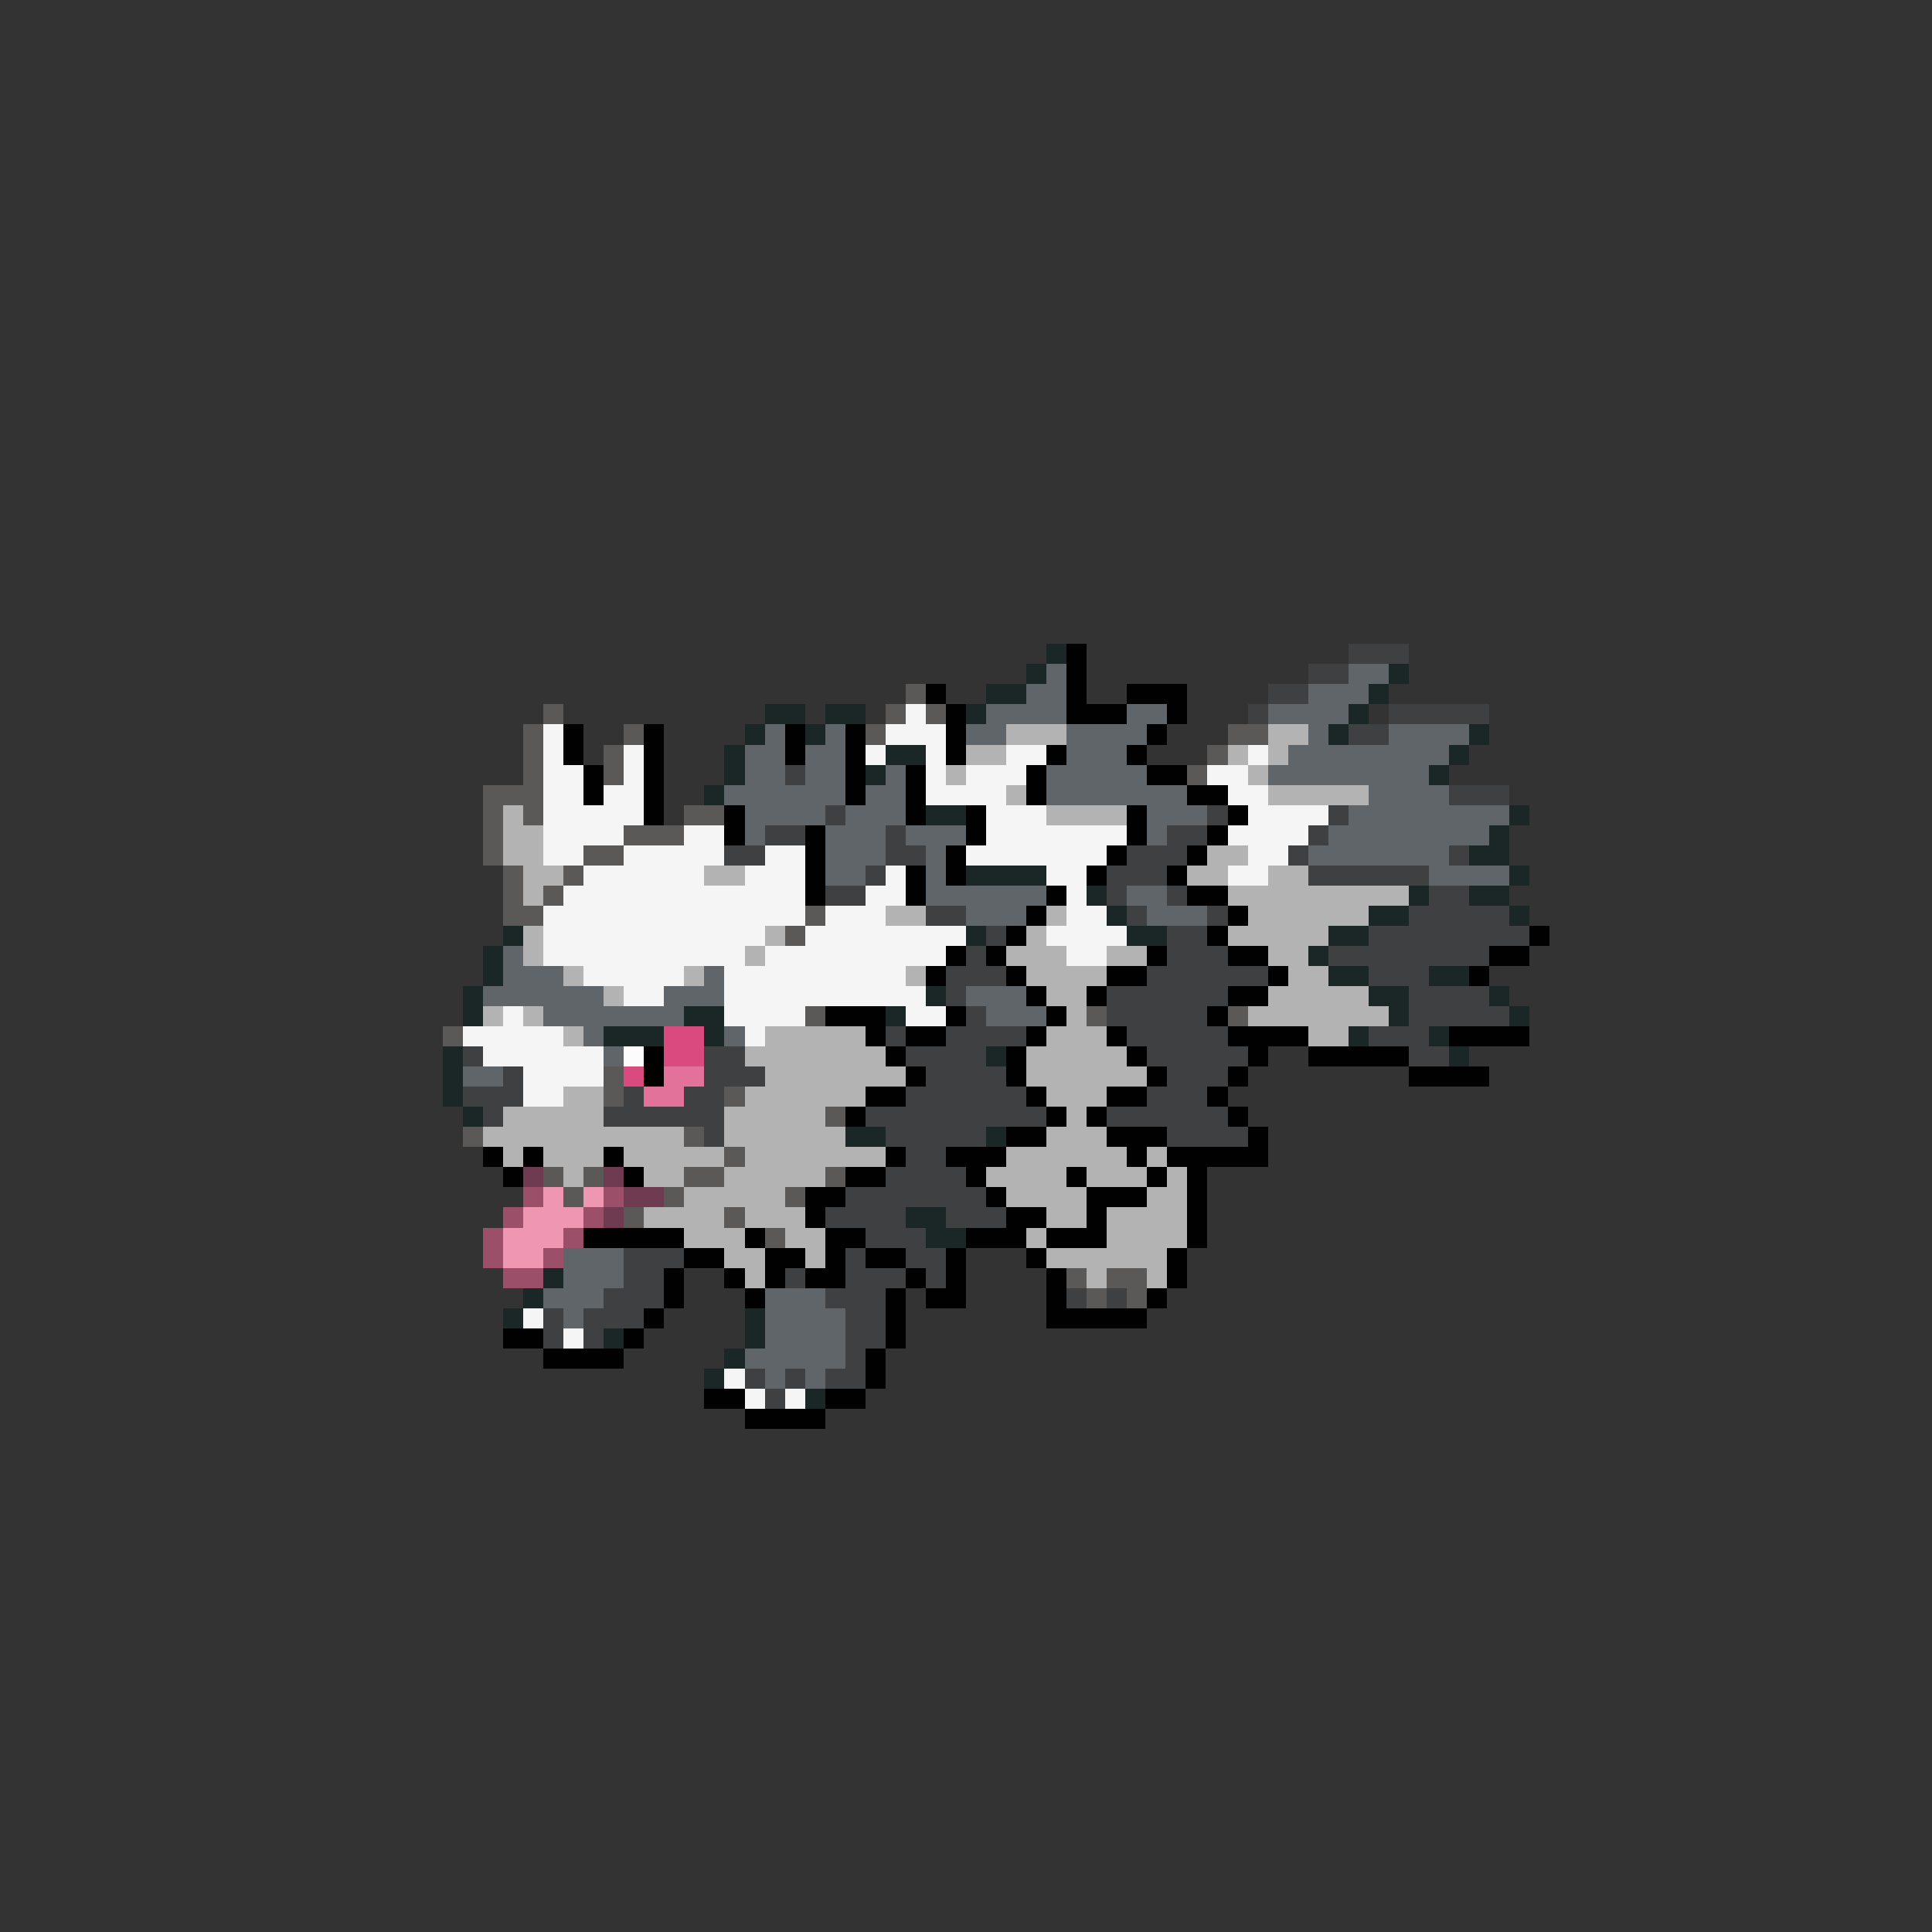 <svg xmlns="http://www.w3.org/2000/svg" viewBox="0 -0.5 96 96" shape-rendering="crispEdges">
<rect x="0" y="-0.5" width="96" height="96" fill="#333333" stroke="none"/>
<path stroke="#1b2627" d="M52 32h1M51 33h1M69 33h1M49 34h2M68 34h1M38 35h2M41 35h2M48 35h1M67 35h1M37 36h1M40 36h1M66 36h1M73 36h1M36 37h1M44 37h2M72 37h1M36 38h1M43 38h1M71 38h1M35 39h1M46 40h2M75 40h1M74 41h1M73 42h2M48 43h4M75 43h1M54 44h1M70 44h1M73 44h2M55 45h1M68 45h2M75 45h1M25 46h1M48 46h1M56 46h2M66 46h2M24 47h1M65 47h1M24 48h1M66 48h2M71 48h2M23 49h1M46 49h1M68 49h2M74 49h1M23 50h1M34 50h2M44 50h1M69 50h1M75 50h1M30 51h3M35 51h1M67 51h1M71 51h1M22 52h1M49 52h1M72 52h1M22 53h1M22 54h1M23 55h1M42 56h2M49 56h1M45 60h2M46 61h2M27 63h1M26 64h1M25 65h1M37 65h1M30 66h1M37 66h1M36 67h1M35 68h1M40 69h1" />
<path stroke="#010101" d="M53 32h1M53 33h1M46 34h1M53 34h1M56 34h3M47 35h1M53 35h3M58 35h1M28 36h1M32 36h1M39 36h1M42 36h1M47 36h1M57 36h1M28 37h1M32 37h1M39 37h1M42 37h1M47 37h1M52 37h1M56 37h1M29 38h1M32 38h1M42 38h1M45 38h1M51 38h1M57 38h2M29 39h1M32 39h1M42 39h1M45 39h1M51 39h1M59 39h2M32 40h1M36 40h1M45 40h1M48 40h1M56 40h1M61 40h1M36 41h1M40 41h1M48 41h1M56 41h1M60 41h1M40 42h1M47 42h1M55 42h1M59 42h1M40 43h1M45 43h1M47 43h1M54 43h1M58 43h1M40 44h1M45 44h1M52 44h1M59 44h2M51 45h1M61 45h1M50 46h1M60 46h1M76 46h1M47 47h1M49 47h1M57 47h1M61 47h2M74 47h2M46 48h1M50 48h1M55 48h2M63 48h1M73 48h1M51 49h1M54 49h1M61 49h2M41 50h3M47 50h1M52 50h1M60 50h1M43 51h1M45 51h2M51 51h1M55 51h1M61 51h4M72 51h4M32 52h1M44 52h1M50 52h1M56 52h1M62 52h1M65 52h5M32 53h1M45 53h1M50 53h1M57 53h1M61 53h1M70 53h4M43 54h2M51 54h1M55 54h2M60 54h1M42 55h1M52 55h1M54 55h1M61 55h1M50 56h2M55 56h3M62 56h1M24 57h1M26 57h1M30 57h1M44 57h1M47 57h3M56 57h1M58 57h5M25 58h1M31 58h1M42 58h2M48 58h1M53 58h1M57 58h1M59 58h1M40 59h2M49 59h1M54 59h3M59 59h1M40 60h1M50 60h2M54 60h1M59 60h1M29 61h5M37 61h1M41 61h2M48 61h3M52 61h3M59 61h1M34 62h2M38 62h2M41 62h1M43 62h2M47 62h1M51 62h1M58 62h1M33 63h1M36 63h1M38 63h1M40 63h2M45 63h1M47 63h1M52 63h1M58 63h1M33 64h1M37 64h1M44 64h1M46 64h2M52 64h1M57 64h1M32 65h1M44 65h1M52 65h5M25 66h2M31 66h1M44 66h1M27 67h4M43 67h1M43 68h1M35 69h2M41 69h2M37 70h4" />
<path stroke="#3e4042" d="M67 32h3M65 33h2M63 34h2M62 35h1M69 35h5M67 36h2M39 38h1M72 39h3M41 40h1M60 40h1M66 40h1M38 41h2M44 41h1M58 41h2M65 41h1M36 42h2M44 42h2M56 42h3M64 42h1M72 42h1M43 43h1M55 43h3M65 43h6M41 44h2M55 44h1M58 44h1M71 44h2M46 45h2M56 45h1M60 45h1M70 45h5M49 46h1M58 46h2M68 46h8M48 47h1M58 47h3M66 47h8M47 48h3M57 48h6M68 48h3M47 49h1M55 49h6M70 49h4M48 50h1M55 50h5M70 50h5M44 51h1M47 51h4M56 51h5M68 51h3M23 52h1M35 52h2M45 52h4M57 52h5M70 52h2M25 53h1M35 53h3M46 53h4M58 53h3M23 54h3M31 54h1M34 54h2M45 54h6M57 54h3M24 55h1M30 55h6M43 55h9M55 55h6M35 56h1M44 56h5M58 56h4M45 57h2M44 58h4M42 59h7M41 60h4M47 60h3M43 61h3M31 62h3M42 62h1M45 62h2M31 63h2M39 63h1M42 63h3M46 63h1M30 64h3M41 64h3M53 64h1M55 64h1M27 65h1M29 65h3M42 65h2M27 66h1M29 66h1M42 66h2M42 67h1M37 68h1M39 68h1M41 68h2M38 69h1" />
<path stroke="#60656a" d="M52 33h1M67 33h2M51 34h2M65 34h3M49 35h4M56 35h2M63 35h4M38 36h1M41 36h1M48 36h2M53 36h4M65 36h1M69 36h4M37 37h2M40 37h2M53 37h3M64 37h8M37 38h2M40 38h2M44 38h1M52 38h5M63 38h8M36 39h6M43 39h2M52 39h7M68 39h4M37 40h4M42 40h3M57 40h3M67 40h8M37 41h1M41 41h3M45 41h3M57 41h1M66 41h8M41 42h3M46 42h1M65 42h7M41 43h2M46 43h1M71 43h4M46 44h6M56 44h2M48 45h3M57 45h3M25 47h1M25 48h3M35 48h1M24 49h6M33 49h3M48 49h3M27 50h7M49 50h3M29 51h1M36 51h1M30 52h1M23 53h2M28 62h3M28 63h3M27 64h3M38 64h3M28 65h1M38 65h4M38 66h4M37 67h5M38 68h1M40 68h1" />
<path stroke="#5b5958" d="M45 34h1M27 35h1M44 35h1M46 35h1M26 36h1M31 36h1M43 36h1M61 36h2M26 37h1M30 37h1M60 37h1M26 38h1M30 38h1M59 38h1M24 39h3M24 40h1M26 40h1M34 40h2M24 41h1M31 41h3M24 42h1M29 42h2M25 43h1M28 43h1M25 44h1M27 44h1M25 45h2M40 45h1M39 46h1M40 50h1M54 50h1M61 50h1M22 51h1M30 53h1M30 54h1M36 54h1M41 55h1M23 56h1M34 56h1M36 57h1M27 58h1M29 58h1M34 58h2M41 58h1M28 59h1M33 59h1M39 59h1M31 60h1M36 60h1M38 61h1M53 63h1M55 63h2M54 64h1M56 64h1" />
<path stroke="#f5f5f6" d="M45 35h1M27 36h1M44 36h3M27 37h1M31 37h1M43 37h1M46 37h1M50 37h2M62 37h1M27 38h2M31 38h1M46 38h1M48 38h3M60 38h2M27 39h2M30 39h2M46 39h4M61 39h2M27 40h5M49 40h3M62 40h4M27 41h4M34 41h2M49 41h7M61 41h4M27 42h2M31 42h5M38 42h2M48 42h7M62 42h2M29 43h6M37 43h3M44 43h1M52 43h2M61 43h2M28 44h12M43 44h2M53 44h1M27 45h13M41 45h3M53 45h2M27 46h11M40 46h8M52 46h4M27 47h10M38 47h9M53 47h2M29 48h5M36 48h9M31 49h2M36 49h10M25 50h1M36 50h4M45 50h2M23 51h5M37 51h1M24 52h6M26 53h4M26 54h2M26 65h1M28 66h1M36 68h1M37 69h1M39 69h1" />
<path stroke="#b2b3b2" d="M50 36h3M63 36h2M48 37h2M61 37h1M63 37h1M47 38h1M62 38h1M50 39h1M63 39h5M25 40h1M52 40h4M25 41h2M25 42h2M60 42h2M26 43h2M35 43h2M59 43h2M63 43h2M26 44h1M61 44h9M44 45h2M52 45h1M62 45h6M26 46h1M38 46h1M51 46h1M61 46h5M26 47h1M37 47h1M50 47h3M55 47h2M63 47h2M28 48h1M34 48h1M45 48h1M51 48h4M64 48h2M30 49h1M52 49h2M63 49h5M24 50h1M26 50h1M53 50h1M62 50h7M28 51h1M38 51h5M52 51h3M65 51h2M37 52h7M51 52h5M38 53h7M51 53h6M28 54h2M37 54h6M52 54h3M25 55h5M36 55h5M53 55h1M24 56h10M36 56h6M52 56h3M25 57h1M27 57h3M31 57h5M37 57h7M50 57h6M57 57h1M28 58h1M32 58h2M36 58h5M49 58h4M54 58h3M58 58h1M34 59h5M50 59h4M57 59h2M32 60h4M37 60h3M52 60h2M55 60h4M34 61h3M39 61h2M51 61h1M55 61h4M36 62h2M40 62h1M52 62h6M37 63h1M54 63h1M57 63h1" />
<path stroke="#d94a7f" d="M33 51h2M33 52h2M31 53h1" />
<path stroke="#fcfcfc" d="M31 52h1" />
<path stroke="#e2729a" d="M33 53h2M32 54h2" />
<path stroke="#6e3b51" d="M26 58h1M30 58h1M31 59h2M30 60h1" />
<path stroke="#9b4f69" d="M26 59h1M30 59h1M25 60h1M29 60h1M24 61h1M28 61h1M24 62h1M27 62h1M25 63h2" />
<path stroke="#ee96b2" d="M27 59h1M29 59h1M26 60h3M25 61h3M25 62h2" />
</svg>